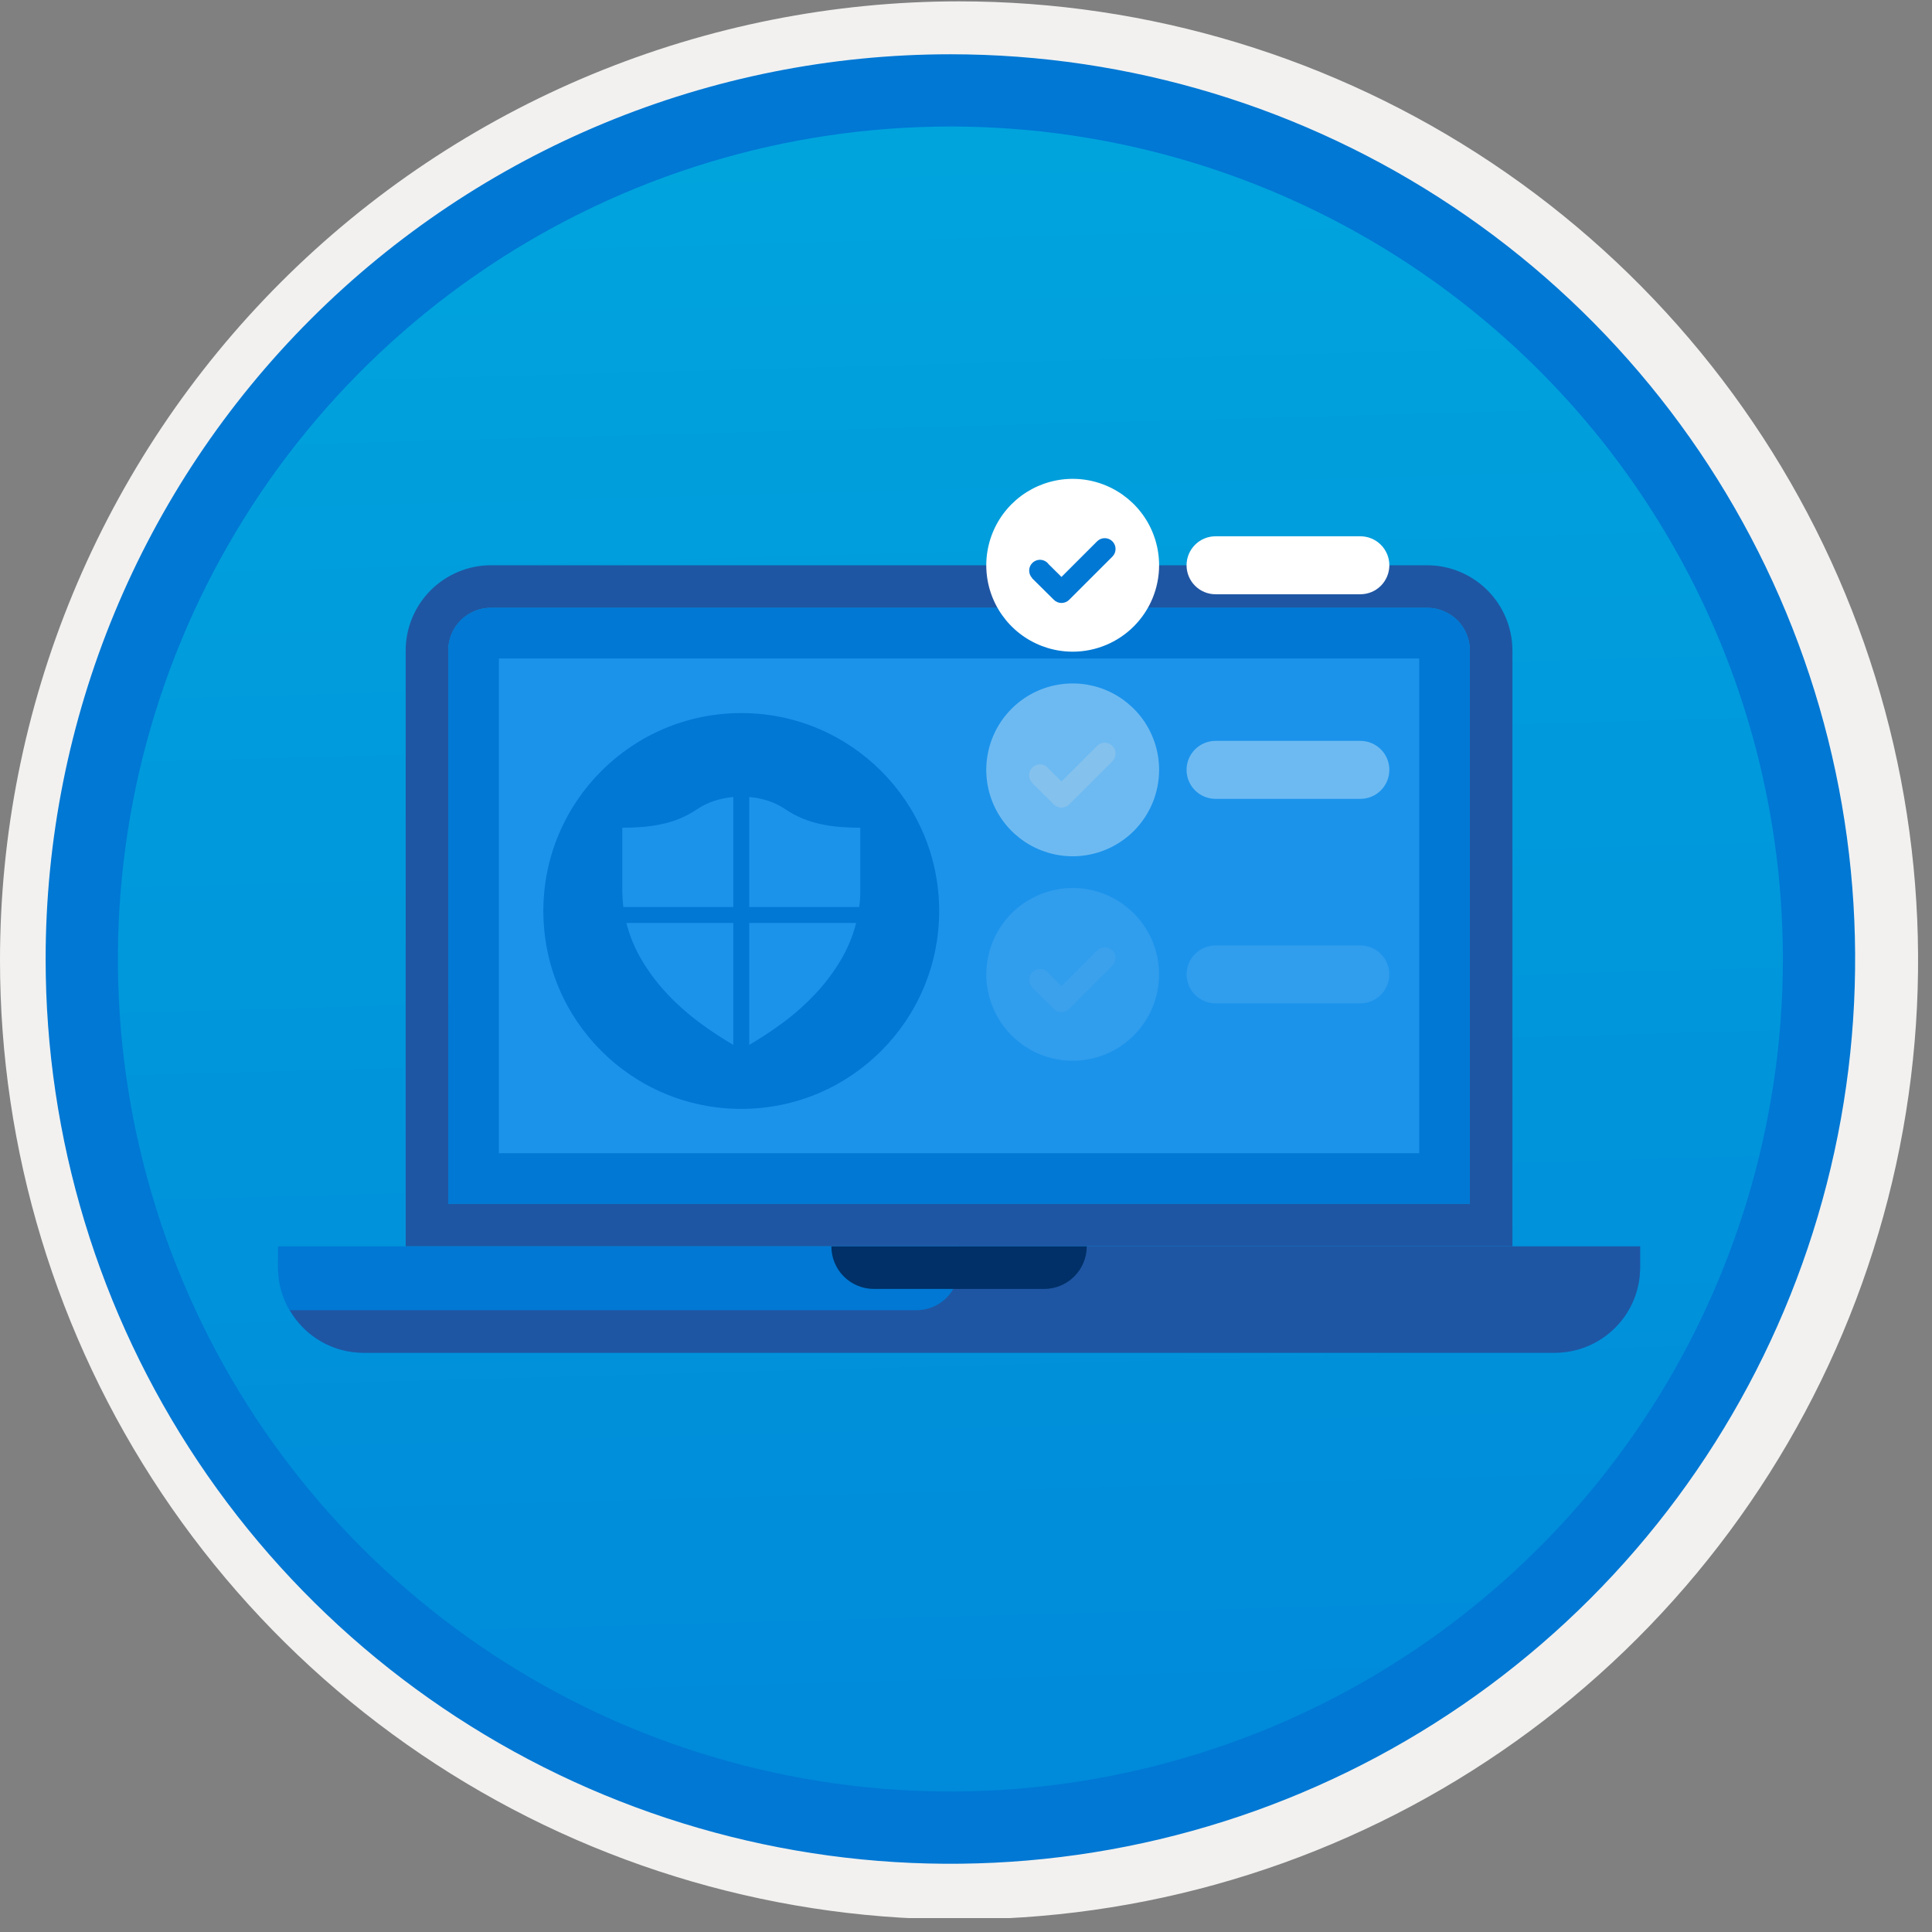 <svg width="100" height="100" viewBox="0 0 100 100" fill="none" xmlns="http://www.w3.org/2000/svg">
<rect x="0" y="0" width="100" height="100" fill="#808080" stroke="none"/>
<g clip-path="url(#clip0)">
<path d="M49.193 96.448C39.934 96.448 30.884 93.703 23.186 88.559C15.489 83.416 9.489 76.105 5.946 67.552C2.403 58.998 1.476 49.586 3.282 40.506C5.088 31.426 9.546 23.085 16.093 16.538C22.639 9.992 30.98 5.534 40.06 3.728C49.141 1.921 58.553 2.848 67.106 6.391C75.659 9.934 82.97 15.934 88.114 23.632C93.257 31.33 96.003 40.38 96.003 49.638C96.003 55.785 94.793 61.873 92.44 67.552C90.088 73.231 86.64 78.392 82.293 82.739C77.946 87.086 72.786 90.534 67.106 92.886C61.427 95.238 55.34 96.449 49.193 96.448V96.448Z" fill="url(#paint0_linear)"/>
<path fill-rule="evenodd" clip-rule="evenodd" d="M95.54 49.71C95.54 58.788 92.848 67.663 87.805 75.211C82.761 82.759 75.593 88.642 67.205 92.116C58.818 95.59 49.589 96.499 40.686 94.728C31.782 92.957 23.603 88.586 17.184 82.166C10.765 75.747 6.393 67.569 4.622 58.665C2.851 49.761 3.76 40.532 7.234 32.145C10.708 23.758 16.591 16.589 24.14 11.546C31.688 6.502 40.562 3.81 49.64 3.81C55.668 3.81 61.637 4.998 67.205 7.304C72.774 9.611 77.834 12.992 82.097 17.254C86.359 21.516 89.74 26.576 92.046 32.145C94.353 37.714 95.54 43.683 95.54 49.71V49.71ZM49.64 0.07C59.458 0.07 69.055 2.982 77.219 8.436C85.382 13.891 91.745 21.643 95.502 30.714C99.259 39.784 100.242 49.765 98.326 59.395C96.411 69.024 91.683 77.869 84.741 84.811C77.799 91.753 68.954 96.481 59.325 98.397C49.695 100.312 39.714 99.329 30.644 95.572C21.573 91.815 13.821 85.452 8.366 77.289C2.912 69.126 0 59.528 0 49.71C-0.001 43.191 1.283 36.736 3.777 30.713C6.272 24.69 9.928 19.217 14.538 14.608C19.147 9.998 24.62 6.342 30.643 3.847C36.666 1.353 43.121 0.07 49.64 0.07V0.07Z" fill="#F2F1F0"/>
<path fill-rule="evenodd" clip-rule="evenodd" d="M92.282 49.639C92.282 58.161 89.755 66.492 85.02 73.578C80.285 80.664 73.556 86.187 65.682 89.449C57.808 92.71 49.144 93.563 40.786 91.901C32.427 90.238 24.749 86.134 18.723 80.108C12.697 74.082 8.593 66.404 6.93 58.045C5.267 49.686 6.121 41.023 9.382 33.149C12.643 25.275 18.166 18.545 25.253 13.811C32.339 9.076 40.67 6.549 49.192 6.549C54.851 6.548 60.454 7.663 65.682 9.828C70.91 11.993 75.661 15.167 79.662 19.169C83.663 23.17 86.837 27.92 89.003 33.148C91.168 38.377 92.282 43.98 92.282 49.639V49.639ZM49.192 2.809C58.454 2.809 67.508 5.555 75.209 10.701C82.911 15.847 88.913 23.16 92.457 31.718C96.002 40.275 96.929 49.691 95.122 58.775C93.315 67.859 88.855 76.203 82.306 82.752C75.757 89.302 67.412 93.762 58.328 95.569C49.244 97.376 39.828 96.448 31.271 92.904C22.714 89.359 15.4 83.357 10.254 75.656C5.109 67.955 2.362 58.901 2.362 49.639C2.363 37.219 7.297 25.308 16.08 16.526C24.862 7.744 36.772 2.81 49.192 2.809V2.809Z" fill="#0078D4"/>
<path fill-rule="evenodd" clip-rule="evenodd" d="M25.404 29.258C24.236 29.261 23.118 29.727 22.292 30.552C21.466 31.378 21.001 32.497 20.998 33.664V64.51H78.283V33.664C78.279 32.497 77.814 31.378 76.988 30.552C76.163 29.727 75.044 29.261 73.876 29.258H25.404ZM73.876 31.461C74.46 31.462 75.02 31.694 75.433 32.107C75.846 32.52 76.079 33.08 76.079 33.664V62.307H23.201V33.664C23.201 33.08 23.434 32.52 23.847 32.107C24.26 31.694 24.82 31.462 25.404 31.461H73.876Z" fill="#1F56A3"/>
<path fill-rule="evenodd" clip-rule="evenodd" d="M23.201 33.664C23.201 33.08 23.434 32.52 23.847 32.107C24.26 31.694 24.82 31.462 25.404 31.461H73.876C74.46 31.462 75.02 31.694 75.433 32.107C75.847 32.52 76.079 33.08 76.08 33.664V62.307H23.201V33.664Z" fill="#0078D4"/>
<path d="M73.461 34.082H25.819V59.692H73.461V34.082Z" fill="#1B93EB"/>
<path fill-rule="evenodd" clip-rule="evenodd" d="M14.388 64.512V65.613C14.391 66.781 14.857 67.9 15.682 68.725C16.508 69.551 17.627 70.016 18.794 70.02H80.486C81.654 70.016 82.772 69.551 83.598 68.725C84.424 67.9 84.889 66.781 84.893 65.613V64.512H14.388Z" fill="#0078D4"/>
<path fill-rule="evenodd" clip-rule="evenodd" d="M47.437 67.817H15.003C15.387 68.483 15.939 69.037 16.605 69.424C17.27 69.811 18.025 70.016 18.794 70.02H80.486C81.653 70.016 82.772 69.551 83.598 68.725C84.424 67.9 84.889 66.781 84.892 65.613V64.512H49.64V65.613C49.64 65.903 49.583 66.189 49.472 66.457C49.362 66.724 49.199 66.967 48.995 67.171C48.79 67.376 48.547 67.538 48.28 67.649C48.013 67.76 47.726 67.817 47.437 67.817V67.817Z" fill="#1F56A3"/>
<path fill-rule="evenodd" clip-rule="evenodd" d="M45.234 66.715H54.047C54.631 66.715 55.191 66.483 55.605 66.069C56.018 65.656 56.25 65.096 56.25 64.512H43.031C43.031 65.096 43.263 65.656 43.676 66.07C44.089 66.483 44.65 66.715 45.234 66.715V66.715Z" fill="#003067"/>
<path d="M38.368 57.395C44.024 57.395 48.61 52.809 48.61 47.153C48.61 41.496 44.024 36.91 38.368 36.91C32.711 36.91 28.125 41.496 28.125 47.153C28.125 52.809 32.711 57.395 38.368 57.395Z" fill="#0078D4"/>
<path d="M38.779 41.25C39.112 41.282 39.441 41.348 39.761 41.449C40.08 41.553 40.382 41.702 40.659 41.892C40.943 42.083 41.247 42.244 41.564 42.373C41.871 42.497 42.189 42.594 42.514 42.662C42.84 42.731 43.17 42.778 43.502 42.803C43.836 42.829 44.178 42.842 44.529 42.842V46.128C44.529 46.264 44.525 46.401 44.516 46.538C44.508 46.675 44.493 46.812 44.471 46.949H38.779V41.25ZM32.207 42.842C32.553 42.842 32.894 42.829 33.227 42.803C33.562 42.777 33.894 42.73 34.222 42.662C34.547 42.595 34.865 42.498 35.172 42.373C35.491 42.241 35.796 42.078 36.083 41.885C36.358 41.699 36.659 41.551 36.975 41.449C37.295 41.348 37.624 41.282 37.957 41.25V46.949H32.264C32.247 46.812 32.235 46.675 32.226 46.538C32.218 46.401 32.211 46.264 32.207 46.127V42.842ZM37.957 54.086C37.341 53.726 36.745 53.332 36.173 52.905C35.591 52.472 35.047 51.989 34.549 51.461C34.055 50.938 33.618 50.363 33.246 49.747C32.875 49.133 32.596 48.467 32.419 47.77H37.957V54.086ZM38.779 47.77H44.317C44.14 48.467 43.861 49.133 43.489 49.747C43.117 50.363 42.681 50.938 42.187 51.461C41.688 51.989 41.145 52.472 40.563 52.905C39.991 53.332 39.395 53.726 38.779 54.086L38.779 47.77Z" fill="#1B93EB"/>
<path fill-rule="evenodd" clip-rule="evenodd" d="M70.411 30.759H62.917C62.519 30.759 62.137 30.601 61.856 30.32C61.574 30.038 61.416 29.657 61.416 29.259C61.416 28.86 61.574 28.479 61.856 28.197C62.137 27.916 62.519 27.758 62.917 27.758H70.411C70.608 27.758 70.803 27.797 70.986 27.872C71.168 27.948 71.333 28.058 71.472 28.197C71.612 28.337 71.722 28.502 71.798 28.684C71.873 28.866 71.912 29.061 71.912 29.259C71.912 29.456 71.873 29.651 71.798 29.833C71.722 30.015 71.612 30.18 71.472 30.32C71.333 30.459 71.168 30.57 70.986 30.645C70.803 30.72 70.608 30.759 70.411 30.759V30.759Z" fill="white"/>
<path fill-rule="evenodd" clip-rule="evenodd" d="M55.523 33.731C54.638 33.731 53.773 33.469 53.038 32.977C52.302 32.486 51.729 31.787 51.39 30.97C51.051 30.152 50.963 29.253 51.136 28.385C51.308 27.518 51.734 26.721 52.36 26.095C52.985 25.47 53.782 25.044 54.65 24.871C55.517 24.698 56.417 24.787 57.234 25.126C58.051 25.464 58.75 26.038 59.242 26.773C59.733 27.509 59.995 28.373 59.995 29.258C59.995 30.444 59.524 31.582 58.685 32.421C57.846 33.26 56.709 33.731 55.523 33.731V33.731Z" fill="white"/>
<path fill-rule="evenodd" clip-rule="evenodd" d="M57.577 28.019C57.472 27.914 57.33 27.855 57.182 27.855C57.033 27.855 56.891 27.914 56.786 28.019L54.942 29.862L54.276 29.202C54.26 29.179 54.243 29.158 54.223 29.138C54.119 29.034 53.978 28.975 53.83 28.974C53.683 28.974 53.542 29.032 53.437 29.135C53.331 29.238 53.272 29.379 53.27 29.526C53.268 29.673 53.324 29.815 53.426 29.922L53.419 29.928L54.548 31.046C54.653 31.151 54.795 31.21 54.944 31.21C55.092 31.21 55.234 31.151 55.34 31.046L57.576 28.811L57.577 28.81C57.629 28.758 57.67 28.696 57.699 28.628C57.727 28.561 57.741 28.488 57.741 28.415C57.741 28.341 57.727 28.268 57.699 28.201C57.67 28.133 57.629 28.071 57.577 28.019V28.019Z" fill="#0078D4"/>
<g opacity="0.6">
<path opacity="0.6" fill-rule="evenodd" clip-rule="evenodd" d="M70.411 41.349H62.917C62.519 41.349 62.137 41.191 61.856 40.91C61.574 40.628 61.416 40.246 61.416 39.848C61.416 39.45 61.574 39.069 61.856 38.787C62.137 38.506 62.519 38.348 62.917 38.348H70.411C70.608 38.348 70.803 38.386 70.986 38.462C71.168 38.537 71.333 38.648 71.472 38.787C71.612 38.926 71.722 39.092 71.798 39.274C71.873 39.456 71.912 39.651 71.912 39.848C71.912 40.045 71.873 40.24 71.798 40.423C71.722 40.605 71.612 40.77 71.472 40.91C71.333 41.049 71.168 41.159 70.986 41.235C70.803 41.31 70.608 41.349 70.411 41.349V41.349Z" fill="white"/>
<path opacity="0.6" fill-rule="evenodd" clip-rule="evenodd" d="M55.523 44.321C54.638 44.321 53.773 44.058 53.038 43.567C52.302 43.075 51.729 42.377 51.39 41.56C51.051 40.742 50.963 39.843 51.136 38.975C51.308 38.108 51.734 37.311 52.36 36.685C52.985 36.059 53.782 35.633 54.65 35.461C55.517 35.288 56.417 35.377 57.234 35.715C58.051 36.054 58.75 36.627 59.242 37.363C59.733 38.099 59.995 38.963 59.995 39.848C59.995 41.034 59.524 42.172 58.685 43.011C57.846 43.849 56.709 44.321 55.523 44.321V44.321Z" fill="white"/>
<path opacity="0.6" fill-rule="evenodd" clip-rule="evenodd" d="M57.577 38.609C57.472 38.504 57.33 38.445 57.182 38.445C57.033 38.445 56.891 38.504 56.786 38.609L54.942 40.452L54.276 39.792C54.26 39.769 54.243 39.747 54.223 39.727C54.119 39.623 53.978 39.565 53.831 39.565C53.683 39.564 53.542 39.622 53.437 39.725C53.332 39.828 53.272 39.969 53.27 40.116C53.268 40.263 53.324 40.405 53.426 40.511L53.419 40.518L54.548 41.636C54.653 41.741 54.795 41.8 54.944 41.8C55.092 41.8 55.234 41.741 55.34 41.636L57.576 39.401L57.577 39.4C57.629 39.348 57.67 39.286 57.699 39.218C57.727 39.151 57.741 39.078 57.741 39.004C57.741 38.931 57.727 38.858 57.699 38.79C57.67 38.723 57.629 38.661 57.577 38.609Z" fill="#E8E8E8"/>
</g>
<g opacity="0.3">
<path opacity="0.3" fill-rule="evenodd" clip-rule="evenodd" d="M70.411 51.935H62.917C62.519 51.935 62.137 51.777 61.856 51.495C61.574 51.214 61.416 50.832 61.416 50.434C61.416 50.036 61.574 49.655 61.856 49.373C62.137 49.092 62.519 48.934 62.917 48.934H70.411C70.809 48.934 71.191 49.092 71.472 49.373C71.754 49.655 71.912 50.036 71.912 50.434C71.912 50.832 71.754 51.214 71.472 51.495C71.191 51.777 70.809 51.935 70.411 51.935V51.935Z" fill="white"/>
<path opacity="0.3" fill-rule="evenodd" clip-rule="evenodd" d="M55.523 54.907C54.638 54.907 53.773 54.644 53.038 54.153C52.302 53.661 51.729 52.963 51.39 52.145C51.051 51.328 50.963 50.429 51.136 49.561C51.308 48.694 51.734 47.897 52.36 47.271C52.985 46.645 53.782 46.219 54.65 46.047C55.517 45.874 56.417 45.963 57.234 46.301C58.051 46.64 58.75 47.213 59.242 47.949C59.733 48.684 59.995 49.549 59.995 50.434C59.995 51.62 59.524 52.758 58.685 53.597C57.846 54.435 56.709 54.907 55.523 54.907V54.907Z" fill="white"/>
<path opacity="0.3" fill-rule="evenodd" clip-rule="evenodd" d="M57.577 49.195C57.472 49.09 57.33 49.031 57.182 49.031C57.033 49.031 56.891 49.09 56.786 49.195L54.942 51.038L54.276 50.378C54.26 50.355 54.243 50.333 54.223 50.313C54.119 50.209 53.978 50.151 53.831 50.15C53.683 50.15 53.542 50.208 53.437 50.311C53.332 50.414 53.272 50.555 53.27 50.702C53.268 50.849 53.324 50.991 53.426 51.097L53.419 51.104L54.548 52.222C54.653 52.327 54.795 52.386 54.944 52.386C55.092 52.386 55.234 52.327 55.34 52.222L57.576 49.987L57.577 49.986C57.629 49.934 57.67 49.872 57.699 49.804C57.727 49.736 57.741 49.664 57.741 49.59C57.741 49.517 57.727 49.444 57.699 49.376C57.67 49.309 57.629 49.247 57.577 49.195Z" fill="#E8E8E8"/>
</g>
</g>
<defs>
<linearGradient id="paint0_linear" x1="47.422" y1="-15.155" x2="51.405" y2="130.613" gradientUnits="userSpaceOnUse">
<stop stop-color="#00ABDE"/>
<stop offset="1" stop-color="#007ED8"/>
</linearGradient>
<clipPath id="clip0">
<rect width="99.28" height="99.28" fill="white"/>
</clipPath>
</defs>
</svg>
